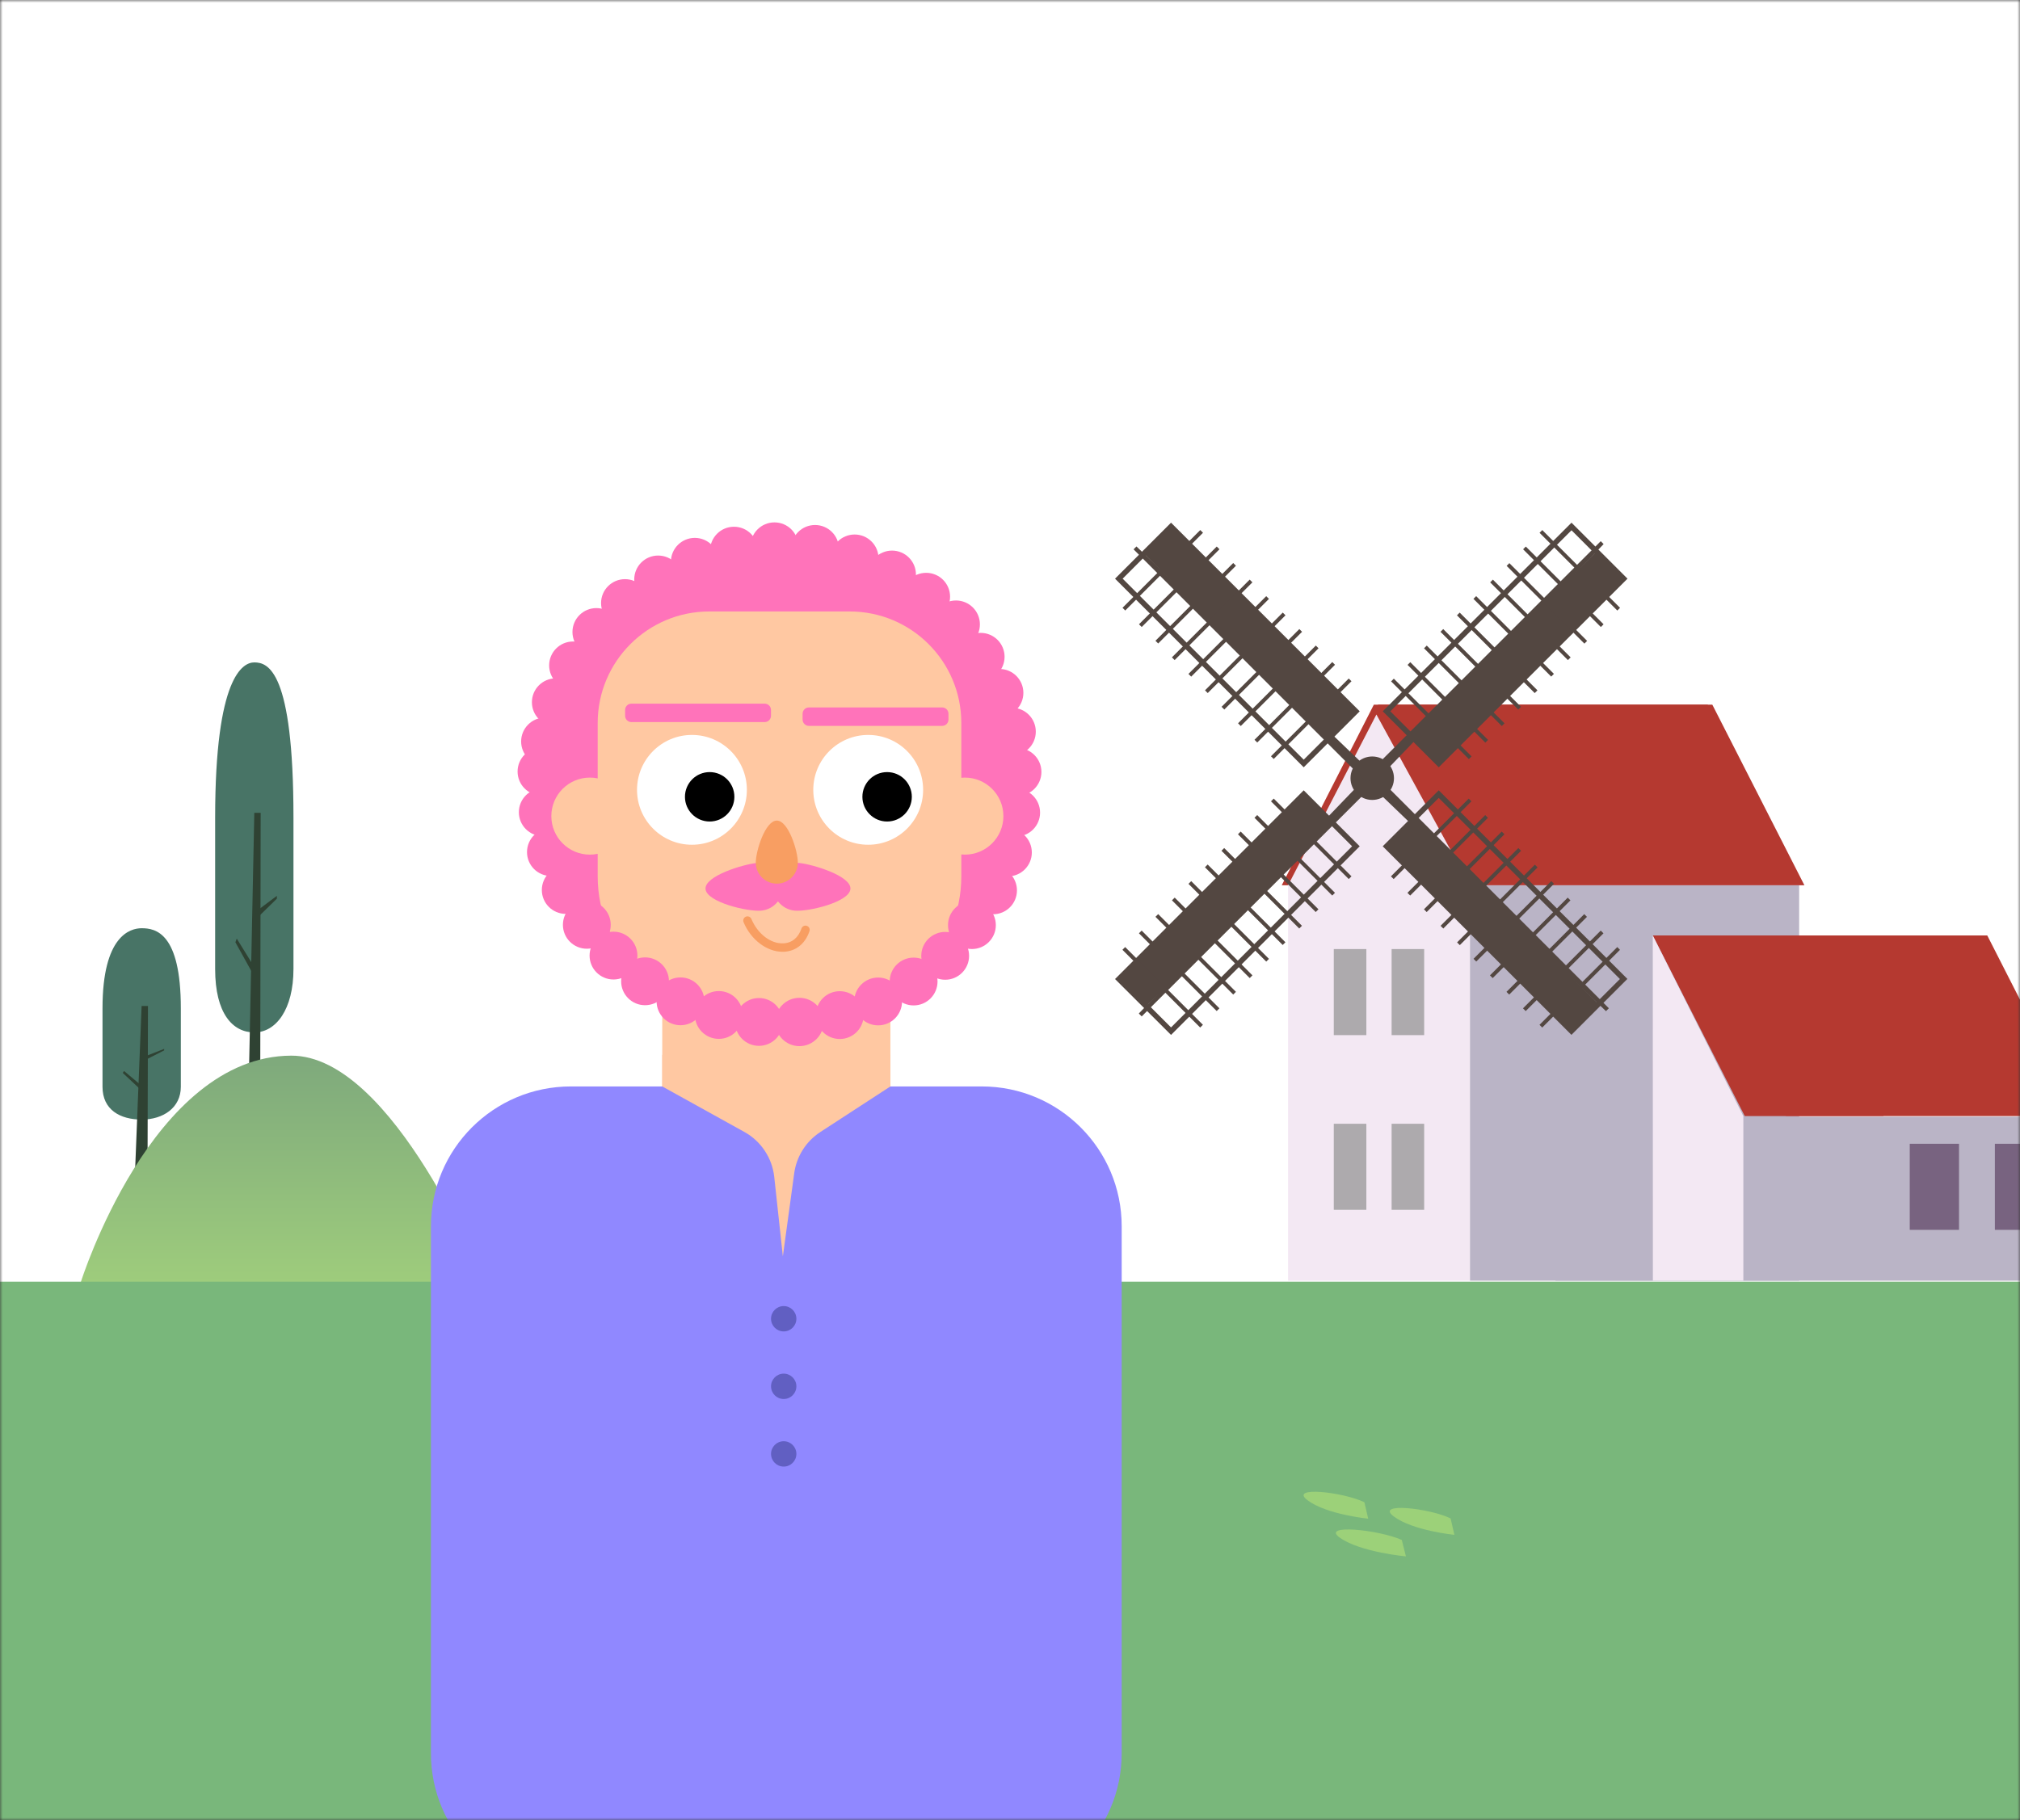 <svg width="375" height="338" viewBox="0 0 375 338" fill="none" xmlns="http://www.w3.org/2000/svg">
<rect x="0" y="0" width="375" height="338" fill="#333333" stroke="none"/>
<mask id="mask0_412_6" style="mask-type:alpha" maskUnits="userSpaceOnUse" x="0" y="0" width="375" height="338">
<rect width="375" height="338" fill="#D9D9D9"/>
</mask>
<g mask="url(#mask0_412_6)">
<rect width="375" height="338" fill="white"/>
<path d="M47.21 191.71C43.2 191.71 39.94 188.2 39.94 179.93V151.77C39.95 125.6 45.1 123 47.21 123C49.76 123 54.48 124.53 54.48 151.77V179.93C54.48 187.43 51.23 191.71 47.21 191.71Z" fill="#487466"/>
<path d="M48.39 150.93H47.21L46.02 209.03L48.3 208.6L48.39 150.93Z" fill="#2F4233"/>
<path d="M47.5 169.27L51.39 166.35L51.4 166.87L47.66 170.53" fill="#2F4233"/>
<path d="M43.95 174.28L43.7 174.97L47.23 181.34L47.35 179.79L43.95 174.28Z" fill="#2F4233"/>
<path d="M26.3 207.89C22.29 207.89 19.03 206.07 19.03 201.8V187.24C19.03 173.71 24.19 172.36 26.3 172.36C28.85 172.36 33.57 173.15 33.57 187.24V201.8C33.57 205.68 30.32 207.89 26.3 207.89Z" fill="#487466"/>
<path d="M27.47 186.8H26.29L25.1 216.84L27.39 216.62L27.47 186.8Z" fill="#2F4233"/>
<path d="M26.59 196.28L30.47 194.77L30.48 195.04L26.74 196.94" fill="#2F4233"/>
<path d="M23.03 198.87L22.79 199.23L26.31 202.52L26.43 201.72L23.03 198.87Z" fill="#2F4233"/>
<path d="M89.9 238.08H15C15 238.08 28.17 196.1 54.06 196.02C73.03 195.95 89.9 238.08 89.9 238.08Z" fill="url(#paint0_linear_412_6)"/>
<rect y="238" width="375" height="176" fill="#79B77B"/>
<path d="M334 164.381H272.875V237.81H334V164.381Z" fill="#BAB4C6"/>
<path d="M334.974 164.381H272.875L255.8 130.847H317.879L334.974 164.381Z" fill="#F3E8F3"/>
<path d="M255.045 130.847L237.95 164.381H272.875L317.123 130.847" fill="#B53930"/>
<path d="M334.974 164.381H272.875L255.8 130.847H317.879L334.974 164.381Z" fill="#B53930"/>
<path d="M331.793 173.704L331.535 207.238H349.624L368.17 173.704" fill="#D16162"/>
<path d="M386 207.238H323.902L306.827 173.704H368.925L386 207.238Z" fill="#B53930"/>
<path d="M255.522 132.676L239.122 164.381V237.81H272.875V164.381L255.522 132.676Z" fill="#F3E8F3"/>
<path d="M385.901 207.357H288.758V237.81H385.901V207.357Z" fill="#BAB4C6"/>
<path d="M253.653 176.229H247.61V192.21H253.653V176.229Z" fill="#ADAAAD"/>
<path d="M264.387 176.229H258.344V192.21H264.387V176.229Z" fill="#ADAAAD"/>
<path d="M253.653 208.669H247.61V224.651H253.653V208.669Z" fill="#ADAAAD"/>
<path d="M264.387 208.669H258.344V224.651H264.387V208.669Z" fill="#ADAAAD"/>
<path d="M363.677 212.386H354.533V228.368H363.677V212.386Z" fill="#786380"/>
<path d="M379.48 212.386H370.336V228.368H379.48V212.386Z" fill="#786380"/>
<path d="M254.747 148.538C256.975 148.538 258.782 146.732 258.782 144.503C258.782 142.274 256.975 140.468 254.747 140.468C252.518 140.468 250.711 142.274 250.711 144.503C250.711 146.732 252.518 148.538 254.747 148.538Z" fill="#534741"/>
<path d="M255.204 145.278L253.792 143.867L297.166 100.494L297.702 101.03L255.204 145.278Z" fill="#534741"/>
<path d="M267.091 142.476L256.694 132.08L291.739 97.055L302.135 107.451L267.091 142.476ZM258.106 132.08L267.091 141.064L300.724 107.451L291.739 98.466L258.106 132.08Z" fill="#534741"/>
<path d="M301.428 107.434L296.382 102.388L262.058 136.713L267.104 141.759L301.428 107.434Z" fill="#534741"/>
<path d="M273.19 140.453L258.755 126.018L258.249 126.524L272.684 140.959L273.19 140.453Z" fill="#534741"/>
<path d="M276.247 137.392L261.812 122.956L261.306 123.462L275.741 137.898L276.247 137.392Z" fill="#534741"/>
<path d="M279.304 134.311L264.869 119.875L264.363 120.381L278.798 134.817L279.304 134.311Z" fill="#534741"/>
<path d="M282.361 131.25L267.926 116.814L267.42 117.32L281.855 131.756L282.361 131.25Z" fill="#534741"/>
<path d="M285.418 128.188L270.983 113.753L270.477 114.259L284.912 128.694L285.418 128.188Z" fill="#534741"/>
<path d="M288.475 125.127L274.04 110.692L273.534 111.198L287.969 125.633L288.475 125.127Z" fill="#534741"/>
<path d="M291.58 122.066L277.145 107.631L276.639 108.137L291.074 122.572L291.58 122.066Z" fill="#534741"/>
<path d="M294.637 119.005L280.202 104.569L279.696 105.075L294.131 119.511L294.637 119.005Z" fill="#534741"/>
<path d="M297.694 115.923L283.259 101.488L282.753 101.994L297.188 116.429L297.694 115.923Z" fill="#534741"/>
<path d="M300.751 112.863L286.316 98.427L285.81 98.933L300.245 113.369L300.751 112.863Z" fill="#534741"/>
<path d="M253.932 143.967L255.323 145.378L211.95 188.732L211.413 188.195L253.932 143.967Z" fill="#534741"/>
<path d="M217.396 192.17L207 181.794L242.025 146.75L252.421 157.146L217.396 192.17ZM208.411 181.794L217.396 190.779L251.01 157.146L242.025 148.161L208.411 181.794Z" fill="#534741"/>
<path d="M207.712 181.796L212.758 186.842L247.082 152.517L242.036 147.471L207.712 181.796Z" fill="#534741"/>
<path d="M235.952 148.793L250.387 163.228L250.893 162.722L236.458 148.287L235.952 148.793Z" fill="#534741"/>
<path d="M232.886 151.854L247.322 166.289L247.828 165.783L233.392 151.348L232.886 151.854Z" fill="#534741"/>
<path d="M229.821 154.915L244.256 169.35L244.762 168.844L230.327 154.409L229.821 154.915Z" fill="#534741"/>
<path d="M226.756 157.976L241.191 172.411L241.697 171.905L227.262 157.47L226.756 157.976Z" fill="#534741"/>
<path d="M223.69 161.037L238.125 175.472L238.631 174.966L224.196 160.531L223.69 161.037Z" fill="#534741"/>
<path d="M220.633 164.118L235.068 178.554L235.574 178.048L221.139 163.612L220.633 164.118Z" fill="#534741"/>
<path d="M217.568 167.179L232.003 181.615L232.509 181.109L218.074 166.673L217.568 167.179Z" fill="#534741"/>
<path d="M214.502 170.241L228.938 184.676L229.444 184.17L215.008 169.735L214.502 170.241Z" fill="#534741"/>
<path d="M211.437 173.302L225.872 187.737L226.378 187.231L211.943 172.796L211.437 173.302Z" fill="#534741"/>
<path d="M208.372 176.363L222.807 190.798L223.313 190.292L208.878 175.857L208.372 176.363Z" fill="#534741"/>
<path d="M253.912 145.259L255.323 143.847L298.677 187.221L298.14 187.758L253.912 145.259Z" fill="#534741"/>
<path d="M291.739 192.17L256.694 157.146L267.091 146.75L302.115 181.774L291.719 192.17H291.739ZM258.106 157.146L291.739 190.779L300.724 181.794L267.091 148.161L258.106 157.146Z" fill="#534741"/>
<path d="M291.722 191.478L296.768 186.432L262.443 152.108L257.397 157.154L291.722 191.478Z" fill="#534741"/>
<path d="M258.724 163.232L273.159 148.797L272.653 148.291L258.218 162.726L258.724 163.232Z" fill="#534741"/>
<path d="M261.789 166.293L276.225 151.858L275.719 151.352L261.283 165.787L261.789 166.293Z" fill="#534741"/>
<path d="M264.855 169.354L279.29 154.919L278.784 154.413L264.349 168.848L264.855 169.354Z" fill="#534741"/>
<path d="M267.94 172.415L282.375 157.98L281.869 157.474L267.434 171.909L267.94 172.415Z" fill="#534741"/>
<path d="M271.005 175.497L285.441 161.062L284.935 160.556L270.499 174.991L271.005 175.497Z" fill="#534741"/>
<path d="M274.057 178.544L288.492 164.109L287.986 163.603L273.551 178.038L274.057 178.544Z" fill="#534741"/>
<path d="M277.108 181.619L291.543 167.184L291.037 166.678L276.602 181.113L277.108 181.619Z" fill="#534741"/>
<path d="M280.174 184.68L294.609 170.245L294.103 169.739L279.667 184.174L280.174 184.68Z" fill="#534741"/>
<path d="M283.239 187.741L297.674 173.306L297.168 172.8L282.733 187.235L283.239 187.741Z" fill="#534741"/>
<path d="M286.304 190.803L300.74 176.367L300.234 175.861L285.798 190.297L286.304 190.803Z" fill="#534741"/>
<path d="M255.224 143.986L253.812 145.378L210.439 102.004L210.976 101.468L255.224 143.986Z" fill="#534741"/>
<path d="M242.025 142.476L207 107.451L217.396 97.055L252.421 132.08L242.025 142.476ZM208.411 107.451L242.025 141.064L251.01 132.08L217.396 98.466L208.411 107.451Z" fill="#534741"/>
<path d="M217.409 97.762L212.363 102.808L246.687 137.132L251.733 132.086L217.409 97.762Z" fill="#534741"/>
<path d="M250.385 125.993L235.949 140.428L236.455 140.934L250.891 126.499L250.385 125.993Z" fill="#534741"/>
<path d="M247.328 122.932L232.892 137.368L233.398 137.874L247.834 123.438L247.328 122.932Z" fill="#534741"/>
<path d="M244.271 119.871L229.835 134.306L230.341 134.812L244.777 120.377L244.271 119.871Z" fill="#534741"/>
<path d="M241.214 116.81L226.778 131.245L227.284 131.751L241.72 117.316L241.214 116.81Z" fill="#534741"/>
<path d="M238.137 113.749L223.702 128.184L224.208 128.69L238.643 114.255L238.137 113.749Z" fill="#534741"/>
<path d="M235.066 110.701L220.63 125.137L221.137 125.643L235.572 111.207L235.066 110.701Z" fill="#534741"/>
<path d="M231.995 107.626L217.559 122.062L218.065 122.568L232.501 108.132L231.995 107.626Z" fill="#534741"/>
<path d="M228.938 104.545L214.502 118.981L215.008 119.487L229.444 105.051L228.938 104.545Z" fill="#534741"/>
<path d="M225.881 101.484L211.445 115.919L211.951 116.425L226.387 101.99L225.881 101.484Z" fill="#534741"/>
<path d="M222.824 98.423L208.388 112.858L208.894 113.364L223.33 98.929L222.824 98.423Z" fill="#534741"/>
<path d="M306.827 173.704L306.846 237.81H323.643V207.258L306.827 173.704Z" fill="#F3E8F3"/>
<path d="M253.292 278.951C249.413 277.05 239.203 275.901 242.729 278.568C246.254 281.234 254 282 254 282L253.292 278.951Z" fill="#9CD179"/>
<path d="M260.233 285.951C256.03 284.05 244.97 282.901 248.789 285.568C252.609 288.234 261 289 261 289L260.233 285.951Z" fill="#9CD179"/>
<path d="M269.292 281.951C265.413 280.05 255.203 278.901 258.729 281.568C262.254 284.234 270 285 270 285L269.292 281.951Z" fill="#9CD179"/>
<g clip-path="url(#clip0_412_6)">
<path d="M144.706 190.09C169.231 190.09 189.113 170.208 189.113 145.682C189.113 121.156 169.231 101.274 144.706 101.274C120.18 101.274 100.298 121.156 100.298 145.682C100.298 170.208 120.18 190.09 144.706 190.09Z" fill="#FF73BA"/>
<path d="M131.663 113.541H157.757C169.184 113.541 178.462 122.819 178.462 134.247V162.717C178.462 176.349 167.396 187.415 153.764 187.415H135.655C122.023 187.415 110.957 176.349 110.957 162.717V134.247C110.957 122.819 120.235 113.541 131.663 113.541Z" fill="#FFC8A2"/>
<path d="M165.294 173.149H122.941V210.364H165.294V173.149Z" fill="#FFC8A2"/>
<path d="M101.184 142.121C103.636 142.121 105.623 140.134 105.623 137.682C105.623 135.23 103.636 133.243 101.184 133.243C98.733 133.243 96.745 135.23 96.745 137.682C96.745 140.134 98.733 142.121 101.184 142.121Z" fill="#FF73BA"/>
<path d="M103.184 134.835C105.636 134.835 107.623 132.848 107.623 130.396C107.623 127.944 105.636 125.957 103.184 125.957C100.732 125.957 98.745 127.944 98.745 130.396C98.745 132.848 100.732 134.835 103.184 134.835Z" fill="#FF73BA"/>
<path d="M106.384 127.996C108.836 127.996 110.823 126.008 110.823 123.557C110.823 121.105 108.836 119.117 106.384 119.117C103.933 119.117 101.945 121.105 101.945 123.557C101.945 126.008 103.933 127.996 106.384 127.996Z" fill="#FF73BA"/>
<path d="M110.714 121.792C113.165 121.792 115.153 119.804 115.153 117.353C115.153 114.901 113.165 112.914 110.714 112.914C108.262 112.914 106.274 114.901 106.274 117.353C106.274 119.804 108.262 121.792 110.714 121.792Z" fill="#FF73BA"/>
<path d="M116.023 116.419C118.475 116.419 120.463 114.432 120.463 111.98C120.463 109.529 118.475 107.541 116.023 107.541C113.572 107.541 111.584 109.529 111.584 111.98C111.584 114.432 113.572 116.419 116.023 116.419Z" fill="#FF73BA"/>
<path d="M122.18 112.035C124.632 112.035 126.619 110.048 126.619 107.596C126.619 105.144 124.632 103.157 122.18 103.157C119.729 103.157 117.741 105.144 117.741 107.596C117.741 110.048 119.729 112.035 122.18 112.035Z" fill="#FF73BA"/>
<path d="M128.988 108.757C131.44 108.757 133.427 106.769 133.427 104.318C133.427 101.866 131.44 99.878 128.988 99.878C126.536 99.878 124.549 101.866 124.549 104.318C124.549 106.769 126.536 108.757 128.988 108.757Z" fill="#FF73BA"/>
<path d="M136.259 106.686C138.71 106.686 140.698 104.699 140.698 102.247C140.698 99.795 138.71 97.808 136.259 97.808C133.807 97.808 131.819 99.795 131.819 102.247C131.819 104.699 133.807 106.686 136.259 106.686Z" fill="#FF73BA"/>
<path d="M143.772 105.878C146.224 105.878 148.211 103.891 148.211 101.439C148.211 98.987 146.224 97 143.772 97C141.321 97 139.333 98.987 139.333 101.439C139.333 103.891 141.321 105.878 143.772 105.878Z" fill="#FF73BA"/>
<path d="M151.309 106.365C153.761 106.365 155.749 104.377 155.749 101.926C155.749 99.474 153.761 97.486 151.309 97.486C148.858 97.486 146.87 99.474 146.87 101.926C146.87 104.377 148.858 106.365 151.309 106.365Z" fill="#FF73BA"/>
<path d="M158.658 108.129C161.11 108.129 163.098 106.142 163.098 103.69C163.098 101.238 161.11 99.251 158.658 99.251C156.207 99.251 154.219 101.238 154.219 103.69C154.219 106.142 156.207 108.129 158.658 108.129Z" fill="#FF73BA"/>
<path d="M165.6 111.118C168.051 111.118 170.039 109.13 170.039 106.678C170.039 104.227 168.051 102.239 165.6 102.239C163.148 102.239 161.16 104.227 161.16 106.678C161.16 109.13 163.148 111.118 165.6 111.118Z" fill="#FF73BA"/>
<path d="M171.937 115.243C174.389 115.243 176.376 113.256 176.376 110.804C176.376 108.352 174.389 106.365 171.937 106.365C169.485 106.365 167.498 108.352 167.498 110.804C167.498 113.256 169.485 115.243 171.937 115.243Z" fill="#FF73BA"/>
<path d="M177.474 120.38C179.926 120.38 181.913 118.393 181.913 115.941C181.913 113.489 179.926 111.502 177.474 111.502C175.022 111.502 173.035 113.489 173.035 115.941C173.035 118.393 175.022 120.38 177.474 120.38Z" fill="#FF73BA"/>
<path d="M182.054 126.396C184.506 126.396 186.494 124.408 186.494 121.957C186.494 119.505 184.506 117.518 182.054 117.518C179.603 117.518 177.615 119.505 177.615 121.957C177.615 124.408 179.603 126.396 182.054 126.396Z" fill="#FF73BA"/>
<path d="M185.545 133.094C187.996 133.094 189.984 131.106 189.984 128.655C189.984 126.203 187.996 124.216 185.545 124.216C183.093 124.216 181.105 126.203 181.105 128.655C181.105 131.106 183.093 133.094 185.545 133.094Z" fill="#FF73BA"/>
<path d="M187.85 140.294C190.302 140.294 192.29 138.306 192.29 135.855C192.29 133.403 190.302 131.416 187.85 131.416C185.399 131.416 183.411 133.403 183.411 135.855C183.411 138.306 185.399 140.294 187.85 140.294Z" fill="#FF73BA"/>
<path d="M188.894 147.776C191.345 147.776 193.333 145.789 193.333 143.337C193.333 140.885 191.345 138.898 188.894 138.898C186.442 138.898 184.454 140.885 184.454 143.337C184.454 145.789 186.442 147.776 188.894 147.776Z" fill="#FF73BA"/>
<path d="M188.643 155.329C191.094 155.329 193.082 153.342 193.082 150.89C193.082 148.438 191.094 146.451 188.643 146.451C186.191 146.451 184.203 148.438 184.203 150.89C184.203 153.342 186.191 155.329 188.643 155.329Z" fill="#FF73BA"/>
<path d="M187.113 162.733C189.565 162.733 191.552 160.746 191.552 158.294C191.552 155.842 189.565 153.855 187.113 153.855C184.662 153.855 182.674 155.842 182.674 158.294C182.674 160.746 184.662 162.733 187.113 162.733Z" fill="#FF73BA"/>
<path d="M184.352 169.768C186.804 169.768 188.792 167.781 188.792 165.329C188.792 162.877 186.804 160.89 184.352 160.89C181.901 160.89 179.913 162.877 179.913 165.329C179.913 167.781 181.901 169.768 184.352 169.768Z" fill="#FF73BA"/>
<path d="M180.431 176.223C182.883 176.223 184.87 174.236 184.87 171.784C184.87 169.332 182.883 167.345 180.431 167.345C177.979 167.345 175.992 169.332 175.992 171.784C175.992 174.236 177.979 176.223 180.431 176.223Z" fill="#FF73BA"/>
<path d="M175.466 181.925C177.918 181.925 179.905 179.938 179.905 177.486C179.905 175.034 177.918 173.047 175.466 173.047C173.015 173.047 171.027 175.034 171.027 177.486C171.027 179.938 173.015 181.925 175.466 181.925Z" fill="#FF73BA"/>
<path d="M169.607 186.694C172.059 186.694 174.047 184.706 174.047 182.255C174.047 179.803 172.059 177.815 169.607 177.815C167.156 177.815 165.168 179.803 165.168 182.255C165.168 184.706 167.156 186.694 169.607 186.694Z" fill="#FF73BA"/>
<path d="M163.019 190.396C165.471 190.396 167.458 188.408 167.458 185.957C167.458 183.505 165.471 181.517 163.019 181.517C160.568 181.517 158.58 183.505 158.58 185.957C158.58 188.408 160.568 190.396 163.019 190.396Z" fill="#FF73BA"/>
<path d="M155.898 192.929C158.349 192.929 160.337 190.941 160.337 188.49C160.337 186.038 158.349 184.051 155.898 184.051C153.446 184.051 151.458 186.038 151.458 188.49C151.458 190.941 153.446 192.929 155.898 192.929Z" fill="#FF73BA"/>
<path d="M148.408 194.254C150.885 194.254 152.894 192.246 152.894 189.768C152.894 187.291 150.885 185.282 148.408 185.282C145.93 185.282 143.921 187.291 143.921 189.768C143.921 192.246 145.93 194.254 148.408 194.254Z" fill="#FF73BA"/>
<path d="M140.894 194.199C143.346 194.199 145.333 192.212 145.333 189.76C145.333 187.309 143.346 185.321 140.894 185.321C138.442 185.321 136.455 187.309 136.455 189.76C136.455 192.212 138.442 194.199 140.894 194.199Z" fill="#FF73BA"/>
<path d="M140.47 160.247C142.91 160.012 145.082 161.8 145.317 164.247C145.553 166.694 143.764 168.859 141.317 169.094C138.878 169.329 131.215 167.541 130.98 165.094C130.745 162.655 138.023 160.482 140.47 160.247Z" fill="#FF73BA"/>
<path d="M148.384 160.247C145.945 160.012 143.772 161.8 143.537 164.247C143.302 166.694 145.09 168.859 147.537 169.094C149.976 169.329 157.639 167.541 157.874 165.094C158.109 162.655 150.831 160.482 148.384 160.247Z" fill="#FF73BA"/>
<path d="M133.443 192.905C135.895 192.905 137.882 190.918 137.882 188.466C137.882 186.015 135.895 184.027 133.443 184.027C130.991 184.027 129.004 186.015 129.004 188.466C129.004 190.918 130.991 192.905 133.443 192.905Z" fill="#FF73BA"/>
<path d="M126.329 190.372C128.781 190.372 130.768 188.385 130.768 185.933C130.768 183.481 128.781 181.494 126.329 181.494C123.878 181.494 121.89 183.481 121.89 185.933C121.89 188.385 123.878 190.372 126.329 190.372Z" fill="#FF73BA"/>
<path d="M119.749 186.655C122.201 186.655 124.188 184.667 124.188 182.215C124.188 179.764 122.201 177.776 119.749 177.776C117.297 177.776 115.31 179.764 115.31 182.215C115.31 184.667 117.297 186.655 119.749 186.655Z" fill="#FF73BA"/>
<path d="M113.89 181.878C116.342 181.878 118.329 179.891 118.329 177.439C118.329 174.987 116.342 173 113.89 173C111.438 173 109.451 174.987 109.451 177.439C109.451 179.891 111.438 181.878 113.89 181.878Z" fill="#FF73BA"/>
<path d="M108.941 176.168C111.393 176.168 113.38 174.181 113.38 171.729C113.38 169.277 111.393 167.29 108.941 167.29C106.489 167.29 104.502 169.277 104.502 171.729C104.502 174.181 106.489 176.168 108.941 176.168Z" fill="#FF73BA"/>
<path d="M105.027 169.698C107.479 169.698 109.467 167.71 109.467 165.259C109.467 162.807 107.479 160.819 105.027 160.819C102.576 160.819 100.588 162.807 100.588 165.259C100.588 167.71 102.576 169.698 105.027 169.698Z" fill="#FF73BA"/>
<path d="M102.274 162.662C104.726 162.662 106.714 160.675 106.714 158.223C106.714 155.771 104.726 153.784 102.274 153.784C99.823 153.784 97.835 155.771 97.835 158.223C97.835 160.675 99.823 162.662 102.274 162.662Z" fill="#FF73BA"/>
<path d="M100.761 155.259C103.212 155.259 105.2 153.271 105.2 150.819C105.2 148.368 103.212 146.38 100.761 146.38C98.309 146.38 96.322 148.368 96.322 150.819C96.322 153.271 98.309 155.259 100.761 155.259Z" fill="#FF73BA"/>
<path d="M100.525 147.706C102.977 147.706 104.965 145.718 104.965 143.266C104.965 140.815 102.977 138.827 100.525 138.827C98.074 138.827 96.086 140.815 96.086 143.266C96.086 145.718 98.074 147.706 100.525 147.706Z" fill="#FF73BA"/>
<path d="M148.117 160.176C148.117 162.333 146.368 164.082 144.211 164.082C142.055 164.082 140.306 162.333 140.306 160.176C140.306 158.019 142.055 152.372 144.211 152.372C146.368 152.372 148.117 158.019 148.117 160.176Z" fill="#F89E62"/>
<path d="M145.262 176.733C142.353 176.733 139.404 174.506 138.039 171.243C137.874 170.843 138.062 170.38 138.462 170.215C138.862 170.051 139.325 170.239 139.49 170.639C140.635 173.384 143.074 175.274 145.404 175.164C147.004 175.109 148.204 174.129 148.792 172.404C148.933 171.996 149.38 171.776 149.788 171.917C150.196 172.058 150.415 172.506 150.274 172.913C149.474 175.266 147.717 176.655 145.459 176.733C145.396 176.733 145.333 176.733 145.262 176.733Z" fill="#F89E62"/>
<path d="M128.455 156.859C134.086 156.859 138.651 152.294 138.651 146.663C138.651 141.031 134.086 136.467 128.455 136.467C122.824 136.467 118.259 141.031 118.259 146.663C118.259 152.294 122.824 156.859 128.455 156.859Z" fill="white"/>
<path d="M161.176 156.859C166.807 156.859 171.372 152.294 171.372 146.663C171.372 141.031 166.807 136.467 161.176 136.467C155.545 136.467 150.98 141.031 150.98 146.663C150.98 152.294 155.545 156.859 161.176 156.859Z" fill="white"/>
<path d="M164.686 152.545C167.22 152.545 169.274 150.491 169.274 147.957C169.274 145.423 167.22 143.368 164.686 143.368C162.152 143.368 160.098 145.423 160.098 147.957C160.098 150.491 162.152 152.545 164.686 152.545Z" fill="black"/>
<path d="M131.745 152.545C134.279 152.545 136.333 150.491 136.333 147.957C136.333 145.423 134.279 143.368 131.745 143.368C129.211 143.368 127.157 145.423 127.157 147.957C127.157 150.491 129.211 152.545 131.745 152.545Z" fill="black"/>
<path d="M174.901 131.361H150.172C149.522 131.361 148.996 131.887 148.996 132.537V133.612C148.996 134.261 149.522 134.788 150.172 134.788H174.901C175.551 134.788 176.078 134.261 176.078 133.612V132.537C176.078 131.887 175.551 131.361 174.901 131.361Z" fill="#FF73BA"/>
<path d="M182.258 201.737H105.976C91.63 201.737 80 213.367 80 227.713V325.564C80 339.91 91.63 351.54 105.976 351.54H182.258C196.605 351.54 208.235 339.91 208.235 325.564V227.713C208.235 213.367 196.605 201.737 182.258 201.737Z" fill="#9088FF"/>
<path d="M141.953 130.655H117.223C116.574 130.655 116.047 131.182 116.047 131.831V132.906C116.047 133.555 116.574 134.082 117.223 134.082H141.953C142.602 134.082 143.129 133.555 143.129 132.906V131.831C143.129 131.182 142.602 130.655 141.953 130.655Z" fill="#FF73BA"/>
<path d="M165.294 201.737L152.282 210.207C149.639 211.933 147.874 214.717 147.443 217.846L145.333 233.297L143.733 218.529C143.349 215.015 141.286 211.909 138.196 210.192L122.941 201.737V195.87H165.294V201.737L165.16 196.921Z" fill="#FFC8A2"/>
<path d="M109.506 158.694C113.456 158.694 116.659 155.491 116.659 151.541C116.659 147.59 113.456 144.388 109.506 144.388C105.555 144.388 102.353 147.59 102.353 151.541C102.353 155.491 105.555 158.694 109.506 158.694Z" fill="#FFC8A2"/>
<path d="M179.121 158.694C183.072 158.694 186.274 155.491 186.274 151.541C186.274 147.59 183.072 144.388 179.121 144.388C175.171 144.388 171.968 147.59 171.968 151.541C171.968 155.491 175.171 158.694 179.121 158.694Z" fill="#FFC8A2"/>
<path d="M145.49 247.227C146.789 247.227 147.843 246.173 147.843 244.874C147.843 243.574 146.789 242.521 145.49 242.521C144.19 242.521 143.137 243.574 143.137 244.874C143.137 246.173 144.19 247.227 145.49 247.227Z" fill="#615FC2"/>
<path d="M145.49 259.776C146.789 259.776 147.843 258.722 147.843 257.423C147.843 256.123 146.789 255.07 145.49 255.07C144.19 255.07 143.137 256.123 143.137 257.423C143.137 258.722 144.19 259.776 145.49 259.776Z" fill="#615FC2"/>
<path d="M145.49 272.325C146.789 272.325 147.843 271.271 147.843 269.972C147.843 268.672 146.789 267.619 145.49 267.619C144.19 267.619 143.137 268.672 143.137 269.972C143.137 271.271 144.19 272.325 145.49 272.325Z" fill="#615FC2"/>
</g>
</g>
<defs>
<linearGradient id="paint0_linear_412_6" x1="52.45" y1="238.08" x2="52.45" y2="196.02" gradientUnits="userSpaceOnUse">
<stop stop-color="#9ECC7C"/>
<stop offset="1" stop-color="#7EA97C"/>
</linearGradient>
<clipPath id="clip0_412_6">
<rect width="128.235" height="254.54" fill="white" transform="translate(80 97)"/>
</clipPath>
</defs>
</svg>
